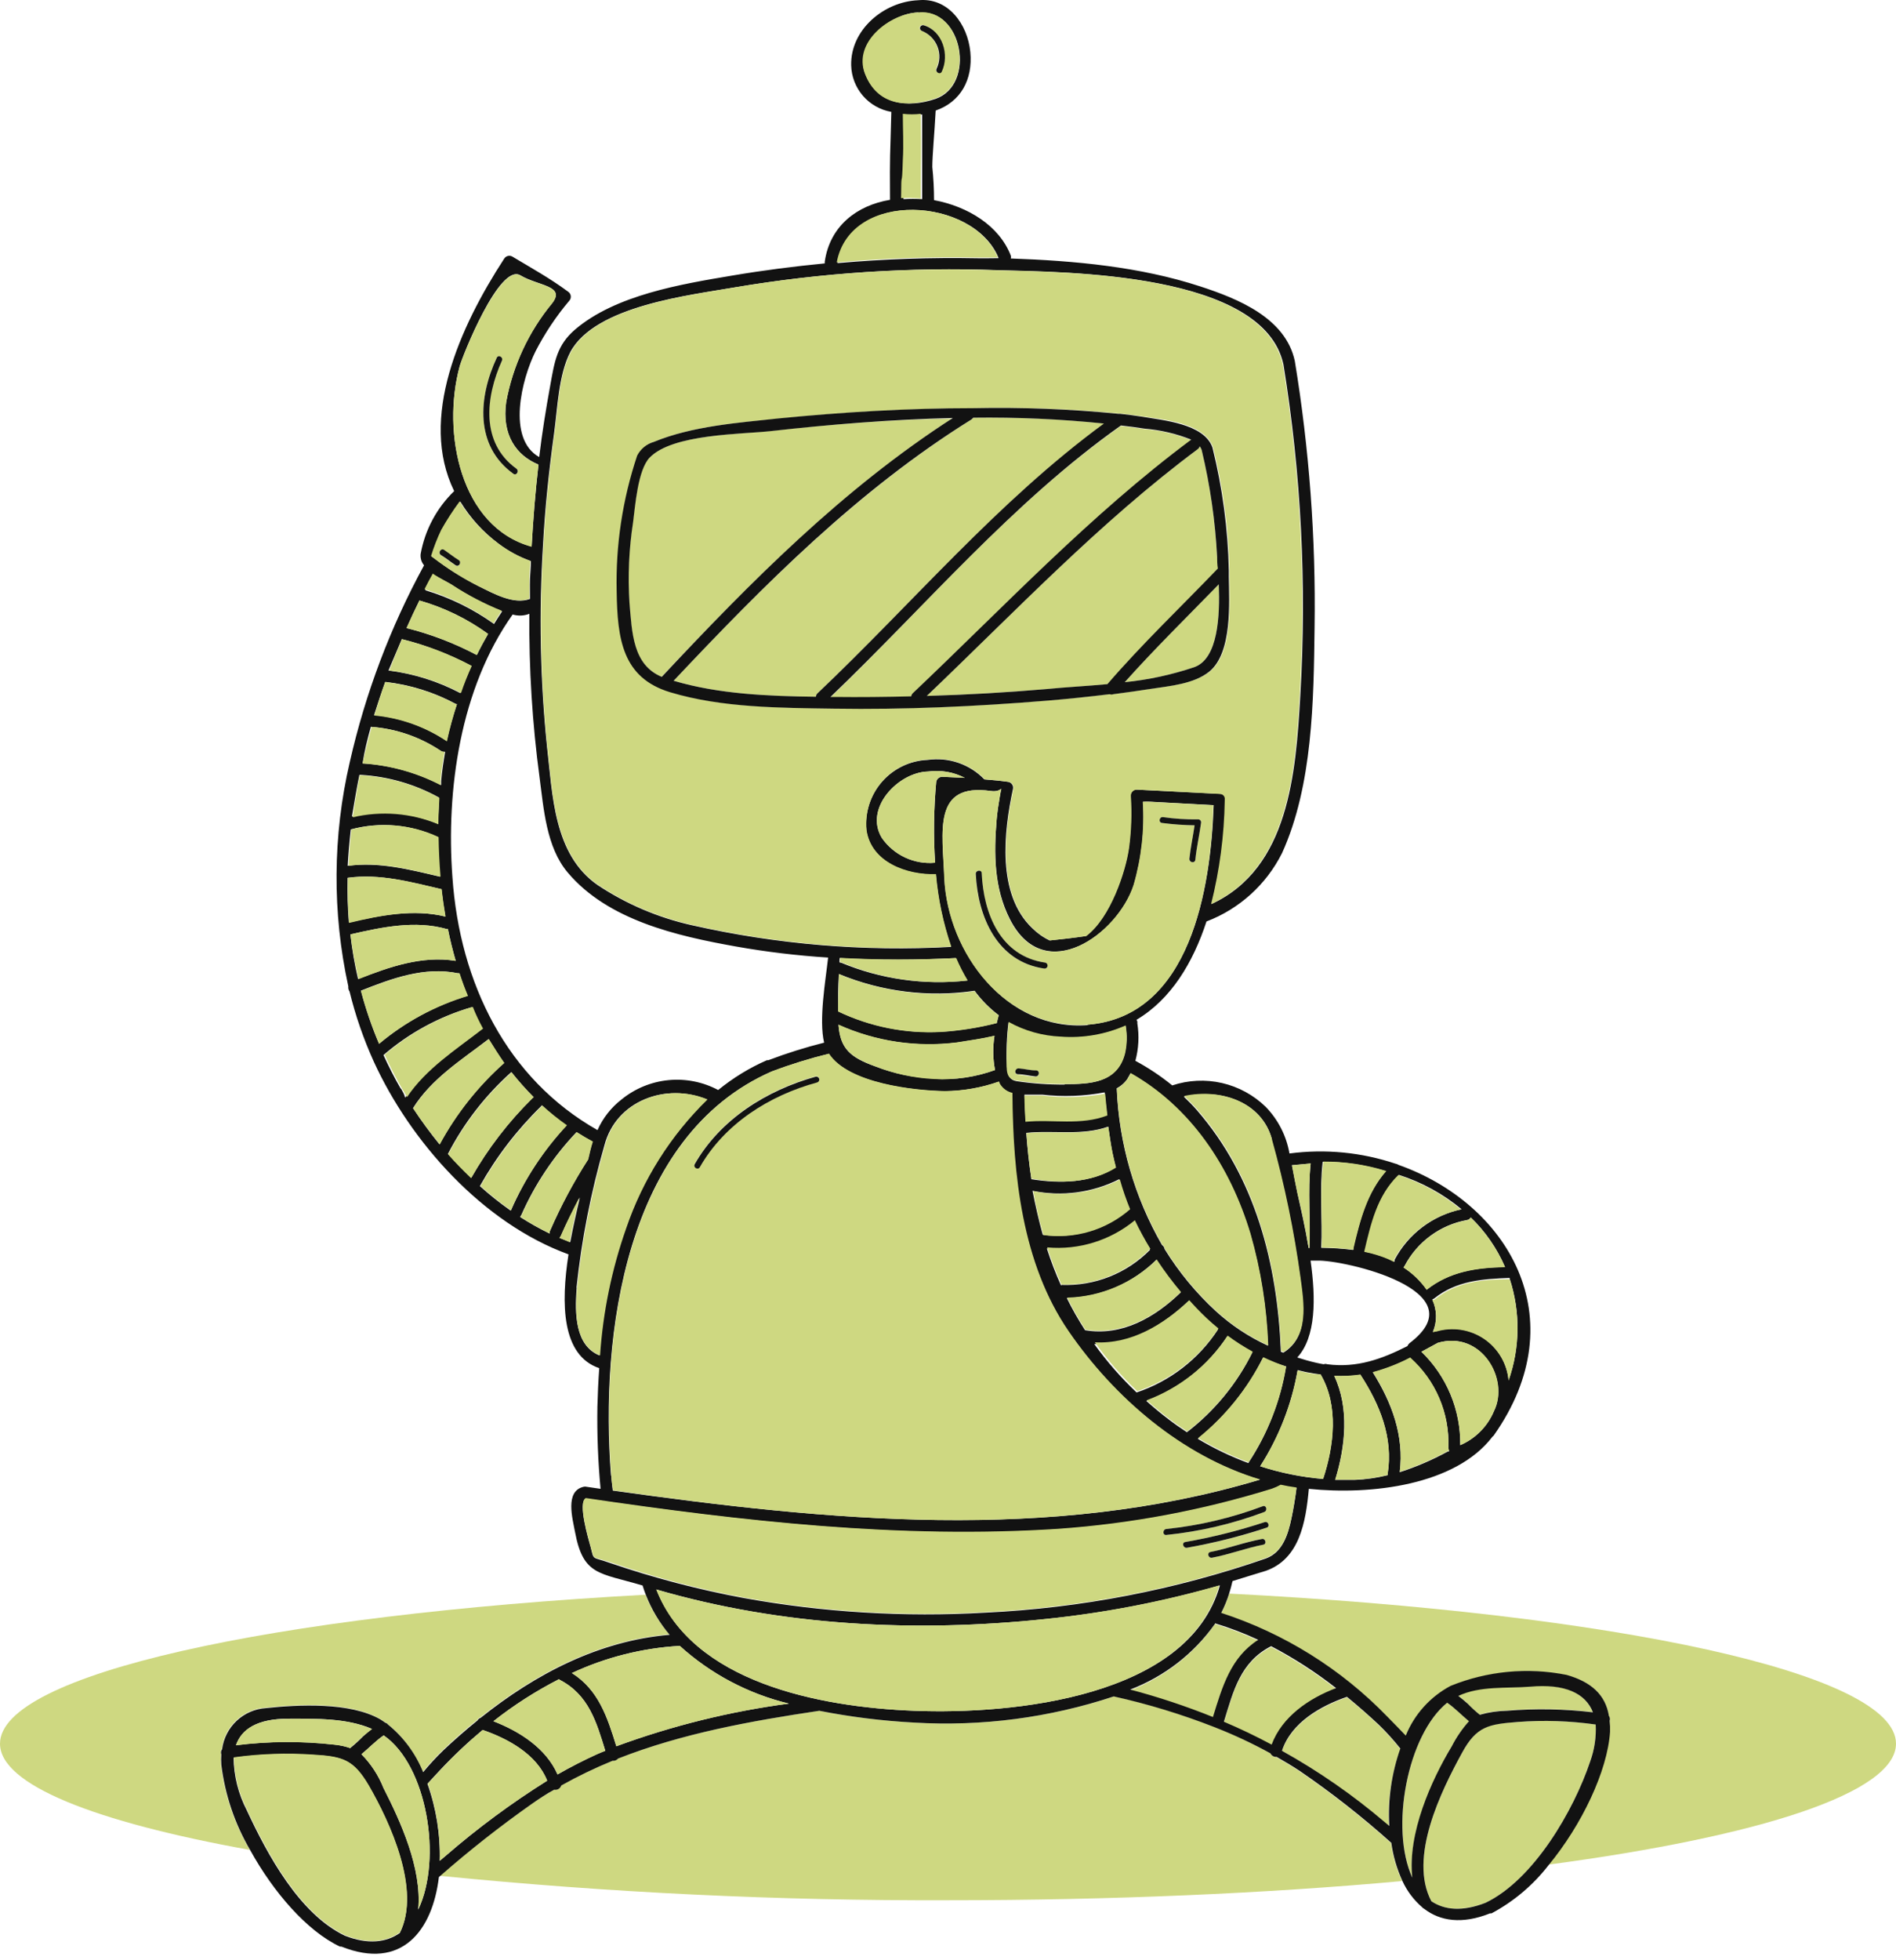 <svg width="240" height="248" viewBox="0 0 240 248" fill="none" xmlns="http://www.w3.org/2000/svg">
<path d="M240 220.601C240 211.678 204.492 204.129 155.599 201.613C155.334 202.466 154.996 203.295 154.588 204.09C162.562 206.683 169.78 211.19 175.61 217.216C176.375 217.994 177.166 218.798 177.945 219.615C179.04 216.916 181.051 214.689 183.625 213.325C188.278 211.439 193.381 210.957 198.306 211.937C201.392 212.767 203.234 214.401 203.662 217.125C203.724 217.215 203.765 217.318 203.781 217.426C203.797 217.534 203.787 217.644 203.752 217.748C203.783 218.18 203.783 218.613 203.752 219.045C203.402 224.077 200.147 230.887 195.971 235.906C222.842 232.326 240 226.801 240 220.601Z" fill="#CED881"/>
<path d="M164.496 224.091C163.536 223.455 162.551 222.871 161.552 222.301C161.395 222.301 161.242 222.256 161.111 222.171C160.979 222.086 160.876 221.964 160.813 221.821C158.61 220.597 156.331 219.514 153.991 218.578L153.797 218.5C149.65 216.876 145.383 215.575 141.035 214.609C132.885 217.316 124.293 218.443 115.72 217.93C111.674 217.718 107.648 217.22 103.673 216.438C95.048 217.735 86.307 219.292 78.202 222.482C78.115 222.585 78.005 222.664 77.881 222.714C77.757 222.764 77.622 222.782 77.489 222.768C75.265 223.676 73.1 224.72 71.004 225.894C70.947 226.077 70.824 226.233 70.659 226.331C70.494 226.429 70.298 226.463 70.109 226.425C69.137 226.996 68.177 227.593 67.243 228.241C63.239 231.063 59.387 234.094 55.701 237.32C77.071 239.451 98.537 240.481 120.013 240.407C140.841 240.407 160.411 239.538 177.478 237.982C176.777 236.456 176.305 234.834 176.077 233.17C172.417 229.896 168.548 226.864 164.496 224.091Z" fill="#CED881"/>
<path d="M27.974 221.899C27.934 221.788 27.923 221.67 27.941 221.555C27.959 221.439 28.006 221.33 28.077 221.237C28.258 219.863 28.91 218.594 29.923 217.648C30.935 216.702 32.245 216.136 33.628 216.049C37.752 215.608 44.262 215.271 48.088 217.463C48.309 217.592 48.516 217.748 48.724 217.891C48.863 217.927 48.986 218.01 49.074 218.124C51.044 219.724 52.575 221.8 53.522 224.155C54.332 223.172 55.198 222.237 56.116 221.354C57.49 220.057 58.93 218.76 60.408 217.605C60.492 217.452 60.631 217.336 60.797 217.281C67.788 211.691 75.802 207.528 84.725 206.775C83.451 205.278 82.431 203.582 81.703 201.756C34.199 204.35 0 211.847 0 220.601C0 225.79 11.983 230.498 31.618 234.039C29.67 230.722 28.425 227.04 27.961 223.221C27.933 222.781 27.937 222.339 27.974 221.899Z" fill="#CED881"/>
<path d="M159.27 207.553C157.498 206.727 155.669 206.03 153.797 205.465C151.134 209.261 147.4 212.178 143.072 213.844C146.629 214.785 150.125 215.946 153.538 217.32C154.731 213.429 155.782 209.758 159.27 207.553Z" fill="#CED881"/>
<path d="M177.257 221.276C176.419 220.22 175.514 219.219 174.546 218.28C173.241 217.043 171.892 215.863 170.5 214.739C167.154 215.893 163.471 217.994 162.291 221.509C166.902 224.101 171.246 227.142 175.26 230.588L175.804 231.042C175.642 227.723 176.136 224.404 177.257 221.276Z" fill="#CED881"/>
<path d="M154.925 217.929C156.974 218.794 158.988 219.758 160.968 220.822C162.265 217.294 165.689 215.024 169.126 213.675C166.551 211.662 163.799 209.887 160.903 208.37C157 210.342 156.118 214.038 154.925 217.929Z" fill="#CED881"/>
<path d="M201.288 222.858C201.832 221.36 202.07 219.768 201.988 218.176C198.724 217.712 195.419 217.603 192.132 217.852C188.435 218.098 186.944 218.344 185.077 221.743C182.418 226.593 178.255 235.011 181.186 240.536C182.846 241.652 185.077 241.834 188.046 240.731C194.155 237.8 199.225 229.019 201.288 222.858Z" fill="#CED881"/>
<path d="M185.776 215.53C186.25 216.026 186.757 216.49 187.293 216.918C188.408 216.602 189.558 216.432 190.717 216.412C194.345 216.113 197.995 216.178 201.611 216.606C200.69 214.22 198.109 212.962 193.635 213.338C190.665 213.572 187.306 213.157 184.557 214.505C184.985 214.843 185.451 215.18 185.776 215.53Z" fill="#CED881"/>
<path d="M183.779 220.938C184.366 219.79 185.099 218.722 185.958 217.761C185.024 216.995 184.194 216.1 183.196 215.413C178.151 219.473 175.907 231.314 178.786 237.553C178.164 231.95 181.237 225.244 183.779 220.938Z" fill="#CED881"/>
<path d="M203.751 217.709C203.785 217.605 203.795 217.495 203.779 217.387C203.763 217.279 203.723 217.176 203.66 217.087C203.232 214.402 201.39 212.768 198.304 211.898C193.38 210.918 188.276 211.4 183.623 213.286C181.05 214.651 179.039 216.878 177.943 219.577C177.165 218.76 176.374 217.956 175.609 217.177C169.778 211.151 162.56 206.644 154.586 204.052C154.994 203.256 155.333 202.428 155.598 201.574C155.753 201.081 155.896 200.563 156.013 200.031C157.426 199.603 158.827 199.149 160.228 198.734C164.468 197.242 165.286 192.651 165.675 188.358C173.56 189.175 184.233 187.904 188.915 181.769C188.973 181.728 189.025 181.68 189.07 181.626C199.627 166.671 190.743 152.223 177.022 147.372C176.915 147.295 176.79 147.246 176.659 147.229C172.338 145.778 167.742 145.335 163.223 145.932C162.838 143.707 161.789 141.65 160.215 140.031C158.681 138.538 156.767 137.495 154.681 137.017C152.595 136.539 150.418 136.644 148.387 137.32C146.932 136.138 145.369 135.096 143.718 134.207C144.135 132.66 144.219 131.042 143.965 129.46C143.979 129.383 143.977 129.305 143.959 129.229C143.941 129.153 143.908 129.081 143.861 129.019C148.232 126.425 151.007 121.807 152.719 116.58C156.882 114.995 160.298 111.902 162.29 107.916C166.18 99.33 166.284 88.591 166.401 79.382C166.569 68.089 165.731 56.804 163.898 45.659C162.718 40.212 156.687 37.786 151.954 36.243C144.315 33.74 136.028 32.988 127.949 32.702C127.986 32.584 127.986 32.457 127.949 32.339C126.496 28.565 122.515 26.113 118.235 25.322C118.232 23.919 118.159 22.516 118.014 21.12C118.014 19.68 118.287 16.892 118.442 13.986C121.581 12.897 123.163 10.095 122.826 6.58C122.489 3.065 120.012 -0.359 116.225 0.03C111.893 0.212 107.639 3.753 107.743 8.266C107.779 9.684 108.306 11.046 109.232 12.12C110.159 13.193 111.43 13.912 112.827 14.155C112.671 20.458 112.619 18.967 112.658 25.283C108.508 25.971 105.046 28.565 104.397 33.117C104.397 33.195 104.397 33.26 104.397 33.325C100.507 33.701 96.551 34.207 92.661 34.868C86.254 35.945 77.941 37.307 72.793 41.691C70.471 43.688 70.199 45.75 69.654 48.746C69.109 51.742 68.617 54.764 68.253 57.825C64.129 55.517 66.023 47.955 67.812 44.401C68.981 42.14 70.399 40.017 72.04 38.072C72.12 37.99 72.18 37.892 72.216 37.784C72.252 37.676 72.264 37.561 72.25 37.448C72.237 37.335 72.198 37.226 72.137 37.13C72.076 37.034 71.994 36.952 71.898 36.892C69.641 35.218 67.242 33.895 64.843 32.456C64.67 32.36 64.467 32.335 64.276 32.386C64.085 32.437 63.921 32.559 63.818 32.728C58.203 41.353 52.989 52.923 57.489 62.132C55.279 64.268 53.796 67.044 53.249 70.069C53.217 70.328 53.239 70.59 53.312 70.84C53.386 71.09 53.51 71.322 53.677 71.522C49.408 79.349 46.244 87.73 44.274 96.425C42.107 105.753 42.044 115.448 44.093 124.804C44.064 125.027 44.119 125.254 44.248 125.439C44.994 128.49 46.023 131.464 47.322 134.324C51.939 144.415 61.069 154.726 71.963 158.695C70.99 164.959 71.094 171.483 75.853 173.092C75.736 174.726 75.659 176.36 75.62 177.981C75.564 181.445 75.698 184.909 76.022 188.358L74.232 188.098C74.118 188.066 73.996 188.066 73.882 188.098C71.47 188.643 72.481 192.132 72.793 193.844C73.83 199.356 75.84 198.954 81.339 200.588C81.469 201.004 81.598 201.393 81.754 201.782C82.475 203.616 83.491 205.321 84.763 206.827C75.84 207.579 67.826 211.743 60.835 217.333C60.669 217.388 60.53 217.504 60.446 217.657C58.968 218.851 57.528 220.109 56.154 221.406C55.236 222.289 54.37 223.224 53.56 224.207C52.613 221.852 51.082 219.776 49.112 218.176C49.024 218.061 48.901 217.979 48.761 217.943C48.554 217.8 48.346 217.644 48.126 217.515C44.3 215.323 37.751 215.66 33.666 216.101C32.283 216.188 30.973 216.753 29.961 217.7C28.948 218.646 28.296 219.915 28.115 221.289C28.044 221.382 27.997 221.491 27.979 221.606C27.961 221.722 27.972 221.84 28.011 221.95C27.98 222.382 27.98 222.816 28.011 223.247C28.476 227.066 29.721 230.748 31.669 234.065C34.587 239.356 38.84 244.298 43.029 246.27H43.133H43.211C50.862 249.318 54.74 244.259 55.557 237.476L55.739 237.32C59.424 234.093 63.277 231.063 67.281 228.241C68.215 227.592 69.174 226.944 70.147 226.425C70.335 226.463 70.531 226.429 70.696 226.331C70.862 226.233 70.984 226.077 71.042 225.893C73.137 224.719 75.303 223.676 77.526 222.768C77.659 222.782 77.794 222.764 77.918 222.714C78.043 222.664 78.153 222.585 78.239 222.482C86.345 219.292 95.099 217.722 103.71 216.438C107.673 217.218 111.686 217.716 115.719 217.93C124.274 218.441 132.847 217.318 140.982 214.622C145.33 215.588 149.596 216.889 153.743 218.513L153.938 218.591C156.295 219.52 158.591 220.599 160.811 221.821C160.882 221.968 160.995 222.09 161.136 222.171C161.278 222.252 161.44 222.288 161.602 222.275C162.601 222.845 163.587 223.429 164.546 224.065C168.594 226.838 172.459 229.871 176.114 233.144C176.342 234.808 176.814 236.429 177.515 237.956C178.101 239.24 178.959 240.382 180.031 241.302C180.093 241.38 180.173 241.442 180.264 241.484C182.3 243.053 185.076 243.481 188.616 242.067C188.616 242.067 188.616 242.067 188.694 242.067C188.772 242.067 188.694 242.067 188.798 242.067C191.609 240.568 194.071 238.491 196.021 235.971C200.21 230.9 203.465 224.09 203.803 219.11C203.821 218.642 203.803 218.174 203.751 217.709ZM188.046 240.731C185.102 241.873 182.858 241.652 181.185 240.537C178.254 235.011 182.417 226.594 185.076 221.743C186.904 218.384 188.435 218.137 192.131 217.852C195.418 217.603 198.723 217.712 201.987 218.176C202.069 219.768 201.831 221.36 201.287 222.858C199.225 229.019 194.154 237.8 188.046 240.731ZM183.182 215.413C184.181 216.101 185.011 216.996 185.945 217.761C185.085 218.722 184.353 219.79 183.766 220.939C181.172 225.245 178.15 231.95 178.773 237.554C175.907 231.315 178.15 219.473 183.195 215.413H183.182ZM43.652 244.895C37.868 242.119 33.821 234.583 31.241 229.032C30.172 226.975 29.599 224.696 29.568 222.378C32.889 221.918 36.248 221.801 39.593 222.028C43.366 222.21 44.715 222.599 46.648 225.919C49.384 230.589 53.313 239.136 50.603 244.557C48.904 245.738 46.609 246.049 43.652 244.895ZM44.352 221.159C43.694 220.931 43.01 220.783 42.316 220.718C38.178 220.251 33.998 220.277 29.866 220.796C30.566 218.786 32.538 217.424 36.558 217.437C39.943 217.437 43.898 217.346 47.089 218.734C46.686 219.032 46.31 219.356 45.947 219.681C45.465 220.178 44.955 220.645 44.417 221.081C44.417 221.081 44.378 221.133 44.352 221.159ZM48.541 226.205C47.907 224.61 46.959 223.158 45.753 221.937C46.699 221.159 47.542 220.251 48.567 219.551C54.079 223.351 55.998 235.219 52.937 241.6C53.43 236.36 50.681 230.407 48.541 226.205ZM70.847 212.521C74.517 214.415 75.503 217.865 76.618 221.496C76.294 221.639 75.957 221.756 75.646 221.899C73.895 222.69 72.209 223.559 70.575 224.493C69.122 221.185 65.802 219.058 62.456 217.761C65.044 215.723 67.823 213.942 70.756 212.443L70.847 212.521ZM61.095 218.863C64.337 219.979 67.942 221.963 69.265 225.284C64.742 228.116 60.445 231.294 56.413 234.791L55.661 235.426C55.747 232.107 55.219 228.801 54.105 225.673C54.649 225.089 55.181 224.493 55.726 223.922C57.41 222.127 59.203 220.438 61.095 218.863ZM72.391 211.665C76.684 209.665 81.318 208.499 86.046 208.228C89.967 211.78 94.716 214.29 99.858 215.53C92.402 216.519 85.078 218.328 78.019 220.926C76.878 217.242 75.762 213.792 72.391 211.665ZM115.719 216.438C103.619 215.971 87.655 212.819 83.09 201.094C98.989 205.725 115.901 206.555 132.371 204.83C139.831 204.067 147.209 202.643 154.418 200.576C150.436 214.713 128.286 216.931 115.719 216.438ZM74.751 195.686C74.504 194.791 73.104 190.096 74.154 189.59C93.957 192.469 113.903 194.778 133.927 193.481C143.124 192.837 152.215 191.131 161.019 188.396C161.396 188.264 161.76 188.099 162.108 187.904C162.744 188.033 163.405 188.163 164.118 188.254C163.95 189.551 163.742 190.848 163.483 192.054C163.055 194.116 162.368 196.386 160.254 197.164C148.789 201.139 136.814 203.45 124.693 204.026C114.467 204.616 104.206 203.993 94.126 202.171C88.375 201.104 82.71 199.617 77.176 197.722C74.841 196.892 75.218 197.502 74.751 195.66V195.686ZM77.344 186.71C75.944 169.032 79.056 143.727 97.666 135.569C100.032 134.677 102.448 133.927 104.903 133.325C107.354 137.086 115.706 137.994 119.571 138.059C121.904 138.036 124.218 137.629 126.418 136.853C126.451 136.95 126.49 137.046 126.535 137.138C126.706 137.429 126.934 137.681 127.206 137.879C127.479 138.078 127.788 138.219 128.117 138.293C128.117 148.669 129.323 159.849 135.237 168.448C140.995 176.801 149.503 184.22 159.476 187.203C132.916 195.167 104.734 192.391 77.565 188.578C77.5 187.968 77.422 187.346 77.371 186.684L77.344 186.71ZM72.974 162.923C73.62 156.821 74.805 150.788 76.514 144.894C77.98 139.252 84.296 136.944 89.483 139.097C84.816 143.646 81.288 149.231 79.186 155.4C77.36 160.587 76.248 165.997 75.879 171.483C72.831 170.238 72.728 166.295 73 162.897L72.974 162.923ZM58.19 46.321C58.553 45.024 63.209 33.26 65.867 34.829C68.163 36.191 71.612 36.126 69.9 38.344C66.926 41.943 64.921 46.242 64.078 50.835C63.481 55.037 65.374 57.631 68.163 58.772C67.761 62.235 67.488 65.698 67.294 69.148C58.255 66.697 55.907 54.7 58.19 46.321ZM93.076 36.347C104.066 34.498 115.216 33.772 126.353 34.181C134.965 34.427 159.916 34.453 162.458 46.1C164.706 59.931 165.424 73.967 164.598 87.955C164.028 97.877 163.133 109.836 153.38 114.363C154.455 110.085 155.033 105.698 155.105 101.289V101.159C155.12 101.07 155.116 100.979 155.092 100.892C155.068 100.805 155.026 100.724 154.968 100.655C154.91 100.586 154.838 100.53 154.756 100.492C154.675 100.453 154.586 100.433 154.496 100.433L143.952 99.901C143.838 99.887 143.723 99.898 143.615 99.935C143.506 99.971 143.407 100.031 143.325 100.111C143.243 100.191 143.18 100.288 143.14 100.395C143.101 100.502 143.085 100.617 143.096 100.731C143.239 102.934 143.161 105.145 142.863 107.333C142.448 110.225 140.554 116.088 137.455 118.422C135.937 118.643 134.394 118.824 132.864 118.98C132.046 118.589 131.301 118.063 130.659 117.424C126.172 113.156 127.041 105.27 128.234 99.771C128.249 99.673 128.244 99.573 128.22 99.477C128.196 99.381 128.153 99.291 128.094 99.211C128.035 99.132 127.961 99.064 127.876 99.014C127.791 98.963 127.696 98.929 127.598 98.915C126.6 98.772 125.601 98.682 124.603 98.604C123.688 97.657 122.563 96.941 121.319 96.512C120.075 96.084 118.747 95.956 117.444 96.139C116.338 96.182 115.253 96.45 114.254 96.927C113.256 97.403 112.365 98.079 111.637 98.912C110.908 99.745 110.358 100.718 110.018 101.771C109.679 102.824 109.558 103.935 109.663 105.037C110.233 109.097 114.733 110.744 118.455 110.627C118.723 113.751 119.372 116.831 120.388 119.797C109.368 120.411 98.316 119.486 87.551 117.047C83.301 116.096 79.261 114.373 75.633 111.963C70.056 108.072 69.952 100.562 69.239 94.44C68.375 85.999 68.206 77.501 68.733 69.032C68.98 64.285 69.486 59.55 70.134 54.842C70.575 51.665 70.692 47.41 72.196 44.531C75.347 38.656 87.421 37.333 93.076 36.347ZM118.507 98.928C118.195 102.326 118.147 105.743 118.365 109.149C117.067 109.267 115.761 109.041 114.579 108.492C113.397 107.943 112.381 107.091 111.634 106.023C109.325 102.248 113.722 97.683 117.496 97.605C119.085 97.39 120.702 97.67 122.126 98.409L119.311 98.279C119.121 98.268 118.932 98.328 118.783 98.448C118.635 98.568 118.536 98.739 118.507 98.928ZM126.418 128.435C126.327 128.76 126.25 129.097 126.172 129.421C123.868 130.008 121.515 130.381 119.143 130.536C114.641 130.781 110.15 129.889 106.083 127.942C106.083 126.373 106.083 124.791 106.187 123.221C111.617 125.471 117.556 126.206 123.371 125.348C124.23 126.521 125.256 127.561 126.418 128.435ZM118.274 136.464C115.72 136.361 113.201 135.84 110.817 134.92C107.588 133.766 106.382 132.677 106.135 129.654C110.835 131.77 116.027 132.546 121.14 131.898C122.67 131.652 124.317 131.431 125.886 131.055C125.654 132.488 125.676 133.95 125.951 135.374C123.494 136.262 120.883 136.646 118.274 136.503V136.464ZM106.407 121.769C106.407 121.769 106.317 121.769 106.278 121.769C106.239 121.769 106.278 121.405 106.278 121.211C111.167 121.483 116.082 121.47 120.958 121.211C121.375 122.191 121.86 123.14 122.411 124.051C116.969 124.665 111.461 123.88 106.407 121.769ZM63.092 68.772C64.34 69.719 65.727 70.467 67.203 70.99C67.203 71.769 67.112 72.547 67.086 73.325C67.06 74.103 67.086 74.959 67.086 75.776C65.024 76.528 62.521 75.115 60.602 74.168C58.886 73.303 57.242 72.301 55.687 71.172L54.623 70.381C54.97 69.238 55.404 68.124 55.92 67.047C56.621 65.797 57.401 64.593 58.255 63.442C59.513 65.51 61.155 67.32 63.092 68.772ZM57.334 74.103C59.297 75.386 61.382 76.473 63.559 77.346C63.209 77.877 62.871 78.396 62.534 78.941C59.89 77.046 56.949 75.605 53.832 74.674C54.169 73.999 54.52 73.377 54.883 72.702C55.687 73.208 56.698 73.675 57.334 74.077V74.103ZM64.907 77.748C65.599 77.948 66.337 77.916 67.008 77.657C66.946 84.596 67.38 91.531 68.305 98.409C68.824 102.3 69.148 107.177 71.859 110.381C76.956 116.438 85.735 118.422 93.153 119.745C97.015 120.43 100.911 120.898 104.825 121.146C104.501 124.064 103.632 128.993 104.319 131.911C101.927 132.513 99.571 133.254 97.264 134.129H97.174H97.083C94.863 135.1 92.786 136.37 90.91 137.904C88.983 136.877 86.796 136.442 84.624 136.652C82.451 136.862 80.388 137.708 78.693 139.084C77.366 140.107 76.314 141.444 75.633 142.975C64.194 136.49 58.203 124.44 57.269 110.977C56.452 100.031 58.229 87.086 64.907 77.722V77.748ZM142.72 136.451C142.858 136.238 142.983 136.017 143.096 135.789C150.592 140.031 155.598 147.463 158.256 156.101C159.574 160.709 160.328 165.461 160.5 170.251C158.087 169.145 155.86 167.67 153.899 165.88C151.388 163.569 149.206 160.925 147.415 158.02C147.401 157.917 147.366 157.818 147.309 157.731C147.253 157.643 147.179 157.569 147.09 157.514C143.602 151.466 141.635 144.66 141.358 137.683C141.923 137.387 142.404 136.955 142.759 136.425L142.72 136.451ZM160.967 144.233C162.568 149.977 163.777 155.822 164.585 161.73C165 165.063 165.688 169.136 162.445 171.133L162.134 171.016C161.693 159.849 158.905 148.967 151.5 140.446C150.981 139.849 150.423 139.291 149.853 138.747C154.508 137.631 159.735 139.408 161.006 144.142L160.967 144.233ZM162.77 172.975C162.062 177.257 160.468 181.343 158.088 184.972L158.023 185.102C155.798 184.276 153.653 183.247 151.616 182.028C155.068 179.248 157.881 175.758 159.865 171.795C160.824 172.215 161.807 172.579 162.808 172.884L162.77 172.975ZM146.39 159.421C147.328 160.847 148.35 162.215 149.451 163.52C146.183 166.684 141.994 169.084 137.351 168.293C136.504 166.985 135.734 165.629 135.042 164.233C139.323 164.104 143.394 162.351 146.429 159.33L146.39 159.421ZM134.316 162.651C133.627 161.121 133.025 159.553 132.514 157.955C136.522 158.316 140.511 157.081 143.615 154.518C144.203 155.754 144.857 156.958 145.573 158.124C144.115 159.603 142.364 160.762 140.432 161.526C138.5 162.29 136.431 162.642 134.355 162.56L134.316 162.651ZM150.462 164.648C150.761 164.972 151.059 165.31 151.37 165.634C152.242 166.558 153.173 167.425 154.158 168.228C151.72 171.955 148.097 174.751 143.874 176.166C141.898 174.3 140.104 172.25 138.518 170.044C143.096 170.134 147.22 167.683 150.501 164.557L150.462 164.648ZM155.364 169.071C156.374 169.814 157.431 170.49 158.529 171.094C156.576 175.052 153.741 178.508 150.242 181.198C149.451 180.679 148.66 180.134 147.907 179.551C146.922 178.812 146.001 178.033 145.106 177.242C149.334 175.661 152.943 172.765 155.403 168.98L155.364 169.071ZM141.669 149.188C142.028 150.466 142.461 151.721 142.966 152.949C141.478 154.248 139.729 155.212 137.836 155.776C135.943 156.34 133.951 156.49 131.995 156.217C131.489 154.415 131.074 152.547 130.698 150.653C134.416 151.413 138.281 150.897 141.669 149.188ZM130.542 149.084C130.257 147.203 130.049 145.284 129.907 143.325C133.395 142.962 136.923 143.727 140.282 142.534C140.437 143.623 140.593 144.7 140.801 145.802C140.93 146.438 141.086 147.099 141.241 147.683C138.064 149.706 134.161 149.758 130.542 149.188V149.084ZM129.803 141.82C129.803 140.718 129.699 139.603 129.673 138.487C130.477 138.487 131.269 138.487 131.917 138.487C134.553 138.787 137.22 138.691 139.828 138.202C139.906 139.123 140.009 140.044 140.113 140.951C136.806 142.365 133.253 141.522 129.803 141.859V141.82ZM153.795 205.374C155.667 205.939 157.496 206.637 159.268 207.463C155.779 209.694 154.729 213.364 153.536 217.229C150.122 215.856 146.627 214.695 143.07 213.753C147.389 212.105 151.122 209.212 153.795 205.439V205.374ZM160.902 208.267C163.797 209.783 166.549 211.559 169.124 213.572C165.688 214.869 162.277 217.19 160.967 220.718C158.978 219.655 156.964 218.691 154.923 217.826C156.117 213.935 156.998 210.277 160.876 208.28L160.902 208.267ZM162.29 221.445C163.47 217.93 167.153 215.828 170.499 214.674C171.882 215.807 173.231 216.987 174.545 218.215C175.512 219.154 176.418 220.155 177.256 221.211C176.149 224.351 175.673 227.679 175.855 231.004L175.31 230.55C171.279 227.114 166.917 224.086 162.29 221.509V221.445ZM201.637 216.633C198.021 216.205 194.372 216.139 190.743 216.438C189.585 216.458 188.434 216.628 187.319 216.944C186.783 216.516 186.276 216.052 185.802 215.556C185.413 215.206 185.011 214.869 184.596 214.557C187.358 213.26 190.717 213.624 193.674 213.39C198.135 212.988 200.716 214.246 201.637 216.633ZM167.477 187.112C164.77 186.883 162.098 186.343 159.514 185.504C161.89 181.805 163.503 177.669 164.261 173.338C164.957 173.522 165.663 173.669 166.375 173.779L167.166 173.883C169.474 177.839 168.865 182.91 167.477 187.112ZM175.66 186.633C174.3 186.969 172.91 187.169 171.51 187.229C170.68 187.229 169.851 187.229 169.008 187.229C170.304 182.975 170.81 178.15 168.891 174.077C169.996 174.133 171.103 174.081 172.198 173.922C174.675 177.709 176.374 181.898 175.648 186.49L175.66 186.633ZM183.221 183.662C181.292 184.713 179.269 185.582 177.178 186.256C177.761 181.691 176.179 177.463 173.78 173.636C175.416 173.197 176.999 172.579 178.501 171.795C180.098 173.212 181.36 174.967 182.197 176.932C183.033 178.896 183.423 181.023 183.338 183.157C183.329 183.311 183.365 183.464 183.442 183.598L183.221 183.662ZM184.842 182.832C184.873 180.632 184.453 178.448 183.607 176.416C182.762 174.384 181.51 172.546 179.927 171.016L182.002 169.888C187.501 168.28 191.08 174.492 189.109 178.526C188.298 180.46 186.769 182.004 184.842 182.832ZM191.106 161.795C192.465 165.971 192.415 170.477 190.964 174.622C190.869 173.569 190.541 172.55 190.005 171.638C189.469 170.727 188.737 169.946 187.862 169.352C186.988 168.757 185.992 168.364 184.947 168.201C183.903 168.039 182.835 168.11 181.821 168.409C181.695 168.4 181.569 168.427 181.458 168.487H181.38C181.653 167.839 181.788 167.14 181.774 166.436C181.761 165.732 181.6 165.039 181.302 164.402L181.548 164.272C184.324 162.041 187.657 161.795 191.093 161.678L191.106 161.795ZM186.165 154.012C188.015 155.796 189.492 157.93 190.51 160.29C186.878 160.368 183.52 160.848 180.589 163.156C179.801 162.039 178.806 161.084 177.658 160.342L177.8 160.147C178.589 158.644 179.71 157.34 181.079 156.335C182.447 155.33 184.027 154.651 185.698 154.35C185.794 154.335 185.886 154.3 185.966 154.246C186.047 154.192 186.115 154.121 186.165 154.038V154.012ZM177.087 148.643C179.983 149.569 182.673 151.044 185.011 152.988C183.216 153.368 181.525 154.138 180.06 155.243C178.594 156.347 177.389 157.761 176.529 159.382V159.629C176.296 159.512 176.063 159.382 175.816 159.278C174.848 158.869 173.839 158.56 172.807 158.357C173.573 154.791 174.377 151.302 177.048 148.669L177.087 148.643ZM167.464 146.983C170.164 146.97 172.85 147.372 175.427 148.176C173.015 150.913 172.12 154.376 171.29 157.917V158.137C169.948 157.969 168.597 157.878 167.244 157.865C167.425 154.233 167.01 150.614 167.425 147.009L167.464 146.983ZM178.41 169.94C178.297 170.04 178.208 170.164 178.15 170.303C174.947 171.924 171.783 173.092 168.009 172.599C167.863 172.54 167.701 172.54 167.555 172.599C167.235 172.547 166.911 172.482 166.582 172.404C165.778 172.223 164.987 171.989 164.209 171.743C166.595 169.149 166.569 164.272 165.895 159.486H166.712C169.98 159.356 187.28 163.247 178.41 169.94ZM165.908 147.203C165.519 150.757 165.908 154.324 165.752 157.891H165.649C165.221 155.297 164.65 152.858 164.222 150.9C163.976 149.771 163.768 148.591 163.535 147.411L165.908 147.203ZM134.783 137.216C132.748 137.229 130.714 137.086 128.701 136.788C127.404 136.568 127.534 135.491 127.404 133.896C127.404 133.377 127.404 131.12 127.663 129.356C129.681 130.477 131.932 131.112 134.238 131.211C137.058 131.426 139.887 130.94 142.474 129.797C142.671 130.987 142.627 132.204 142.344 133.377C141.358 137.022 137.986 137.164 134.731 137.164L134.783 137.216ZM137.701 129.693C127.443 130.472 119.999 120.614 119.545 111.094C119.311 105.18 118.014 99.019 125.407 100.069C127.002 100.303 126.846 98.993 126.574 100.679C126.405 101.665 126.25 102.663 126.159 103.662C125.796 107.994 125.822 112.352 127.845 116.308C132.228 124.907 141.514 118.163 143.524 111.95C144.516 108.537 144.911 104.979 144.691 101.431C145.028 101.413 145.366 101.413 145.703 101.431L149.736 101.652L153.627 101.859C153.276 112.248 150.735 128.63 137.649 129.641L137.701 129.693ZM125.121 32.676H123.824C117.882 32.562 111.939 32.765 106.018 33.286C107.639 23.908 123.202 24.959 126.379 32.586V32.663L125.121 32.676ZM114.461 20.29C114.461 18.357 114.461 16.399 114.461 14.479C115.215 14.563 115.976 14.563 116.731 14.479C116.731 20.653 116.731 19.019 116.731 25.192C115.945 25.141 115.156 25.141 114.37 25.192C114.215 20.873 114.292 24.479 114.409 20.238L114.461 20.29ZM116.277 1.626C121.853 1.003 123.578 10.705 118.429 12.508C114.889 13.714 111.063 13.234 109.546 9.382C108.029 5.53 112.697 1.69 116.225 1.574L116.277 1.626ZM53.093 75.971C56.215 76.861 59.156 78.292 61.782 80.199C61.276 81.068 60.796 81.963 60.355 82.871C57.538 81.379 54.551 80.234 51.459 79.46C51.978 78.293 52.522 77.125 53.093 75.971ZM50.862 80.861C53.92 81.626 56.873 82.763 59.655 84.246C59.149 85.374 58.682 86.516 58.255 87.683C55.424 86.195 52.349 85.228 49.176 84.829C49.747 83.489 50.309 82.166 50.862 80.861ZM48.761 86.269C51.901 86.62 54.943 87.571 57.723 89.071H57.84C57.329 90.604 56.896 92.163 56.543 93.74C53.798 91.9 50.638 90.776 47.348 90.472C47.802 89.071 48.256 87.67 48.761 86.269ZM46.946 91.95C50.097 92.18 53.135 93.221 55.764 94.972C55.847 95.034 55.941 95.079 56.042 95.103C56.142 95.128 56.246 95.132 56.348 95.115C56.128 96.412 55.946 97.592 55.842 98.811V99.33C52.755 97.729 49.367 96.792 45.895 96.581C46.129 95.024 46.518 93.481 46.946 91.95ZM45.493 98.033H45.688C49.155 98.237 52.532 99.217 55.57 100.9C55.57 102.015 55.466 103.117 55.44 104.233C51.998 102.781 48.185 102.455 44.547 103.299C44.845 101.574 45.13 99.784 45.493 98.033ZM44.404 104.933C48.082 103.944 51.992 104.289 55.44 105.906C55.44 107.579 55.544 109.252 55.687 110.913C51.796 110.005 48.009 109.019 44.015 109.538C44.093 108.007 44.235 106.464 44.404 104.933ZM44.002 111.055C48.087 110.497 51.939 111.587 55.881 112.495C56.011 113.662 56.179 114.817 56.374 115.958C52.354 114.972 48.152 115.802 44.157 116.71C44.008 114.829 43.956 112.942 44.002 111.055ZM44.352 118.215C48.321 117.307 52.535 116.399 56.556 117.54H56.698C56.971 118.902 57.308 120.238 57.684 121.561C53.417 120.874 49.28 122.326 45.325 123.87C44.889 122.006 44.565 120.117 44.352 118.215ZM45.649 125.348C49.539 123.805 53.703 122.248 57.956 123.13H58.138C58.449 124.09 58.799 125.05 59.175 125.984C55.074 127.232 51.267 129.297 47.983 132.054C47.058 129.877 46.291 127.636 45.688 125.348H45.649ZM50.72 137.722C49.916 136.334 49.202 134.92 48.541 133.481C51.785 130.683 55.593 128.617 59.707 127.424C60.122 128.357 60.563 129.278 61.004 130.173C57.554 132.845 53.78 135.258 51.277 138.876C51.2 138.461 50.966 138.098 50.759 137.722H50.72ZM52.263 140.225C54.584 136.477 58.423 134.103 61.847 131.457C62.456 132.495 63.144 133.507 63.805 134.479C60.505 137.412 57.74 140.897 55.635 144.778C54.447 143.318 53.334 141.799 52.302 140.225H52.263ZM56.685 146.01C58.711 142.09 61.436 138.573 64.726 135.634C65.607 136.746 66.551 137.807 67.553 138.811L67.436 138.889C64.387 141.885 61.768 145.29 59.655 149.006C58.618 148.046 57.645 147.047 56.724 146.01H56.685ZM64.635 153.156C63.276 152.204 61.977 151.169 60.745 150.057C62.839 146.324 65.46 142.913 68.526 139.927V139.823C69.519 140.754 70.572 141.621 71.677 142.417C68.772 145.556 66.413 149.16 64.7 153.079L64.635 153.156ZM69.537 156.049C68.261 155.426 67.022 154.729 65.828 153.961L65.984 153.727C67.693 149.854 70.058 146.304 72.974 143.234C73.623 143.649 74.271 144.038 75.01 144.428C74.777 145.141 74.608 145.893 74.427 146.684C72.596 149.549 70.996 152.555 69.641 155.673C69.582 155.789 69.56 155.92 69.576 156.049H69.537ZM70.834 156.607L70.99 156.386C71.716 154.713 72.533 153.092 73.402 151.509C73 153.195 72.559 155.141 72.183 157.151C71.703 156.97 71.327 156.801 70.808 156.607H70.834Z" fill="#121212"/>
<path d="M86.048 208.228C81.319 208.498 76.685 209.665 72.392 211.665C75.763 213.792 76.879 217.242 78.02 220.926C85.079 218.328 92.403 216.518 99.859 215.53C94.717 214.29 89.968 211.779 86.048 208.228Z" fill="#CED881"/>
<path d="M55.662 235.413L56.414 234.778C60.447 231.286 64.743 228.111 69.266 225.283C67.969 221.963 64.338 219.979 61.096 218.863C59.218 220.435 57.438 222.12 55.766 223.909C55.221 224.479 54.689 225.076 54.145 225.66C55.246 228.79 55.76 232.096 55.662 235.413Z" fill="#CED881"/>
<path d="M70.576 224.493C72.21 223.559 73.896 222.69 75.647 221.899C75.959 221.756 76.296 221.639 76.62 221.497C75.505 217.865 74.519 214.415 70.849 212.521L70.758 212.443C67.825 213.942 65.045 215.723 62.458 217.761C65.804 219.058 69.124 221.185 70.576 224.493Z" fill="#CED881"/>
<path d="M181.303 164.454C181.601 165.091 181.762 165.784 181.775 166.488C181.788 167.192 181.654 167.891 181.381 168.539H181.458C181.569 168.479 181.695 168.452 181.821 168.461C182.836 168.162 183.903 168.091 184.948 168.253C185.993 168.416 186.989 168.809 187.863 169.403C188.738 169.998 189.47 170.779 190.006 171.69C190.542 172.602 190.87 173.621 190.964 174.674C192.416 170.529 192.466 166.023 191.107 161.847C187.67 161.847 184.337 162.145 181.562 164.441L181.303 164.454Z" fill="#CED881"/>
<path d="M165.65 157.877H165.754C165.922 154.31 165.52 150.743 165.909 147.189L163.536 147.436C163.77 148.616 163.977 149.796 164.223 150.925C164.703 152.844 165.222 155.309 165.65 157.877Z" fill="#CED881"/>
<path d="M172.717 158.383C173.749 158.586 174.758 158.894 175.726 159.304C175.972 159.408 176.206 159.538 176.439 159.654V159.408C177.299 157.786 178.504 156.373 179.97 155.268C181.435 154.163 183.125 153.394 184.921 153.014C182.583 151.07 179.893 149.595 176.997 148.668C174.325 151.263 173.521 154.79 172.691 158.331L172.717 158.383Z" fill="#CED881"/>
<path d="M167.296 157.838C168.649 157.852 170 157.943 171.342 158.111V157.89C172.172 154.349 173.067 150.886 175.479 148.15C172.902 147.346 170.216 146.944 167.517 146.956C167.011 150.614 167.426 154.233 167.296 157.838Z" fill="#CED881"/>
<path d="M177.802 160.173L177.659 160.367C178.807 161.109 179.802 162.064 180.59 163.182C183.521 160.873 186.88 160.393 190.511 160.315C189.494 157.956 188.017 155.822 186.167 154.039C186.119 154.126 186.053 154.202 185.972 154.261C185.891 154.319 185.798 154.358 185.7 154.376C184.029 154.677 182.449 155.356 181.08 156.361C179.712 157.365 178.59 158.669 177.802 160.173Z" fill="#CED881"/>
<path d="M55.493 104.284C55.493 103.169 55.558 102.066 55.623 100.951C52.585 99.269 49.208 98.289 45.741 98.085H45.546C45.183 99.836 44.898 101.625 44.651 103.402C48.268 102.553 52.061 102.861 55.493 104.284Z" fill="#CED881"/>
<path d="M55.765 98.81C55.868 97.591 56.05 96.359 56.27 95.114C56.09 95.128 55.911 95.077 55.765 94.972C53.164 93.242 50.164 92.207 47.05 91.963C46.622 93.493 46.233 95.037 45.895 96.593C49.339 96.811 52.7 97.743 55.765 99.329V98.81Z" fill="#CED881"/>
<path d="M57.841 89.096H57.724C54.944 87.597 51.902 86.646 48.763 86.295C48.257 87.695 47.803 89.096 47.375 90.523C50.665 90.828 53.826 91.951 56.57 93.791C56.914 92.206 57.338 90.639 57.841 89.096Z" fill="#CED881"/>
<path d="M55.766 110.913C55.623 109.252 55.545 107.579 55.519 105.906C52.071 104.289 48.161 103.944 44.483 104.933C44.314 106.464 44.198 108.007 44.133 109.538C48.062 108.98 51.875 110.005 55.766 110.913Z" fill="#CED881"/>
<path d="M56.4 115.958C56.206 114.816 56.037 113.662 55.907 112.495C52.017 111.587 48.126 110.498 44.028 111.055C43.98 112.959 44.032 114.864 44.184 116.762C48.178 115.802 52.38 114.972 56.4 115.958Z" fill="#CED881"/>
<path d="M59.721 84.245C56.923 82.759 53.952 81.622 50.876 80.86C50.323 82.166 49.791 83.489 49.281 84.829C52.454 85.227 55.529 86.194 58.359 87.682C58.748 86.515 59.215 85.374 59.721 84.245Z" fill="#CED881"/>
<path d="M68.606 139.823V139.927C65.539 142.913 62.919 146.324 60.824 150.057C62.056 151.169 63.356 152.204 64.715 153.156V153.014C66.453 149.094 68.838 145.494 71.77 142.365C70.662 141.586 69.605 140.737 68.606 139.823Z" fill="#CED881"/>
<path d="M75.05 144.427C74.35 144.038 73.662 143.649 73.014 143.234C70.098 146.304 67.733 149.853 66.024 153.727L65.868 153.961C67.062 154.729 68.301 155.426 69.577 156.049C69.561 155.92 69.583 155.789 69.642 155.673C71.01 152.553 72.623 149.548 74.466 146.684C74.648 145.893 74.817 145.141 75.05 144.427Z" fill="#CED881"/>
<path d="M57.685 121.56C57.309 120.263 56.972 118.967 56.7 117.54H56.557C52.537 116.399 48.322 117.307 44.353 118.214C44.587 120.118 44.934 122.006 45.391 123.869C49.282 122.325 53.419 120.873 57.685 121.56Z" fill="#CED881"/>
<path d="M63.845 134.479C63.145 133.506 62.548 132.495 61.887 131.457C58.463 134.051 54.624 136.477 52.303 140.225C53.348 141.8 54.473 143.319 55.675 144.778C57.78 140.897 60.545 137.412 63.845 134.479Z" fill="#CED881"/>
<path d="M58.179 123.143H57.998C53.744 122.261 49.607 123.817 45.69 125.361C46.294 127.644 47.061 129.881 47.986 132.054C51.29 129.294 55.119 127.233 59.243 125.996C58.841 125.063 58.491 124.103 58.179 123.143Z" fill="#CED881"/>
<path d="M70.963 156.385L70.808 156.606C71.261 156.8 71.703 156.982 72.105 157.15C72.481 155.14 72.921 153.26 73.324 151.509C72.507 153.078 71.689 154.712 70.963 156.385Z" fill="#CED881"/>
<path d="M61.148 130.134C60.655 129.239 60.214 128.318 59.851 127.384C55.737 128.578 51.929 130.644 48.685 133.442C49.346 134.881 50.059 136.295 50.863 137.683C51.071 138.059 51.304 138.422 51.525 138.798C53.924 135.218 57.698 132.806 61.148 130.134Z" fill="#CED881"/>
<path d="M67.555 138.811C66.567 137.818 65.636 136.77 64.766 135.672C61.476 138.612 58.751 142.129 56.726 146.049C57.646 147.086 58.619 148.085 59.631 149.058C61.743 145.341 64.362 141.936 67.412 138.941L67.555 138.811Z" fill="#CED881"/>
<path d="M61.783 80.198C59.157 78.291 56.215 76.861 53.094 75.971C52.523 77.125 51.979 78.292 51.46 79.459C54.552 80.234 57.539 81.379 60.356 82.87C60.797 81.962 61.277 81.067 61.783 80.198Z" fill="#CED881"/>
<path d="M62.483 78.862C62.821 78.317 63.158 77.799 63.508 77.267C61.331 76.394 59.246 75.308 57.283 74.025C56.648 73.623 55.636 73.156 54.78 72.572C54.417 73.221 54.067 73.869 53.73 74.543C56.868 75.485 59.827 76.944 62.483 78.862Z" fill="#CED881"/>
<path d="M54.56 70.355L55.624 71.146C57.179 72.275 58.823 73.277 60.539 74.142C62.484 75.089 64.987 76.502 67.023 75.75C67.023 74.933 67.023 74.116 67.023 73.299C67.023 72.482 67.101 71.742 67.14 70.964C65.688 70.442 64.324 69.703 63.094 68.772C61.129 67.327 59.46 65.517 58.179 63.441C57.325 64.593 56.545 65.797 55.844 67.047C55.334 68.116 54.904 69.221 54.56 70.355ZM56.208 69.589C56.843 69.991 57.427 70.471 58.062 70.886C58.477 71.146 58.062 71.807 57.686 71.548C57.038 71.146 56.467 70.666 55.819 70.251C55.416 69.991 55.767 69.33 56.208 69.589Z" fill="#CED881"/>
<path d="M67.294 69.175C67.489 65.698 67.761 62.236 68.163 58.798C65.388 57.657 63.482 55.063 64.078 50.861C64.922 46.269 66.927 41.969 69.901 38.37C71.613 36.139 68.163 36.217 65.868 34.855C63.274 33.286 58.553 44.998 58.19 46.347C55.908 54.7 58.255 66.697 67.294 69.175ZM62.885 45.258C63.093 44.816 63.741 45.258 63.533 45.634C61.407 50.212 60.797 56.01 65.362 59.291C65.751 59.577 65.362 60.225 64.986 59.94C60.071 56.399 60.551 50.251 62.885 45.258Z" fill="#CED881"/>
<path d="M64.986 59.94C65.375 60.225 65.751 59.577 65.362 59.291C60.797 55.997 61.472 50.212 63.534 45.633C63.741 45.206 63.093 44.816 62.885 45.257C60.551 50.251 60.071 56.399 64.986 59.94Z" fill="#121212"/>
<path d="M58.061 70.86C57.425 70.471 56.842 69.991 56.206 69.563C55.791 69.304 55.415 69.965 55.817 70.225C56.466 70.614 57.036 71.093 57.685 71.521C58.087 71.781 58.476 71.119 58.061 70.86Z" fill="#121212"/>
<path d="M154.329 200.575C147.12 202.643 139.742 204.066 132.282 204.829C115.876 206.555 98.965 205.724 83.065 201.094C87.63 212.767 103.595 215.971 115.695 216.438C128.287 216.931 150.438 214.713 154.329 200.575Z" fill="#CED881"/>
<path d="M75.958 171.483C76.326 165.997 77.439 160.586 79.265 155.4C81.367 149.231 84.895 143.645 89.562 139.097C84.375 136.944 78.007 139.252 76.594 144.894C74.885 150.779 73.701 156.803 73.053 162.897C72.729 166.295 72.832 170.238 75.958 171.483Z" fill="#CED881"/>
<path d="M151.54 140.355C158.945 148.85 161.733 159.81 162.174 170.925L162.485 171.042C165.727 169.045 165.079 164.972 164.625 161.639C163.816 155.731 162.608 149.886 161.007 144.142C159.71 139.408 154.522 137.657 149.893 138.655C150.437 139.2 151.021 139.758 151.54 140.355Z" fill="#CED881"/>
<path d="M159.515 187.177C149.607 184.194 141.035 176.801 135.277 168.422C129.363 159.823 128.222 148.578 128.157 138.266C127.828 138.192 127.518 138.052 127.246 137.853C126.974 137.655 126.746 137.402 126.575 137.112C126.53 137.019 126.491 136.924 126.458 136.827C124.257 137.602 121.944 138.01 119.611 138.033C115.72 137.968 107.394 137.06 104.943 133.299C102.488 133.901 100.071 134.651 97.706 135.543C79.096 143.701 75.984 169.006 77.384 186.684C77.384 187.346 77.514 187.981 77.605 188.552C104.761 192.417 132.942 195.141 159.515 187.177ZM103.439 136.905C97.421 138.578 91.767 142.093 88.589 147.618C88.356 148.046 87.707 147.618 87.941 147.242C91.183 141.561 97.019 137.903 103.244 136.178C103.339 136.156 103.439 136.171 103.523 136.221C103.607 136.272 103.668 136.352 103.694 136.447C103.719 136.541 103.707 136.642 103.659 136.727C103.611 136.813 103.532 136.876 103.439 136.905Z" fill="#CED881"/>
<path d="M147.13 157.488C147.218 157.543 147.293 157.617 147.349 157.705C147.405 157.792 147.441 157.891 147.454 157.994C149.246 160.899 151.428 163.543 153.939 165.854C155.899 167.644 158.126 169.119 160.54 170.225C160.367 165.435 159.614 160.683 158.296 156.075C155.703 147.436 150.632 140.004 143.136 135.763C143.023 135.991 142.898 136.212 142.76 136.425C142.414 136.967 141.937 137.413 141.372 137.722C141.667 144.679 143.643 151.461 147.13 157.488Z" fill="#CED881"/>
<path d="M106.344 121.185C106.344 121.379 106.344 121.561 106.344 121.742C106.344 121.924 106.422 121.742 106.473 121.742C111.532 123.866 117.05 124.661 122.503 124.051C121.952 123.14 121.467 122.19 121.05 121.211C116.109 121.444 111.194 121.457 106.344 121.185Z" fill="#CED881"/>
<path d="M106.187 123.247C106.187 124.816 106.07 126.398 106.083 127.968C110.15 129.914 114.641 130.806 119.143 130.561C121.515 130.406 123.868 130.033 126.172 129.446C126.249 129.122 126.327 128.785 126.418 128.46C125.258 127.595 124.231 126.563 123.37 125.4C117.553 126.249 111.615 125.505 106.187 123.247Z" fill="#CED881"/>
<path d="M125.887 131.03C124.318 131.406 122.671 131.626 121.141 131.873C116.028 132.52 110.835 131.744 106.136 129.629C106.343 132.664 107.64 133.753 110.817 134.92C113.199 135.857 115.718 136.396 118.274 136.515C120.884 136.654 123.495 136.266 125.952 135.374C125.673 133.941 125.651 132.47 125.887 131.03Z" fill="#CED881"/>
<path d="M116.551 25.115C116.551 18.941 116.654 20.575 116.551 14.401C115.796 14.486 115.035 14.486 114.281 14.401C114.281 16.347 114.398 18.292 114.281 20.212C114.164 24.453 114.086 20.848 114.061 25.063C114.891 25.023 115.723 25.04 116.551 25.115Z" fill="#CED881"/>
<path d="M105.915 33.194C111.835 32.674 117.779 32.471 123.721 32.585H125.018H126.315C123.202 24.959 107.64 23.909 105.915 33.194Z" fill="#CED881"/>
<path d="M70.188 54.842C69.54 59.551 69.034 64.285 68.788 69.032C68.254 77.487 68.414 85.972 69.267 94.401C69.981 100.523 70.085 108.033 75.661 111.924C79.289 114.334 83.329 116.057 87.579 117.008C98.344 119.447 109.396 120.372 120.416 119.758C119.401 116.792 118.752 113.712 118.484 110.588C114.762 110.705 110.262 109.058 109.691 104.998C109.586 103.897 109.707 102.785 110.046 101.732C110.386 100.679 110.937 99.706 111.665 98.873C112.394 98.04 113.284 97.365 114.283 96.888C115.281 96.411 116.367 96.143 117.472 96.101C118.783 95.918 120.117 96.05 121.367 96.485C122.616 96.92 123.744 97.647 124.657 98.604C125.656 98.682 126.654 98.772 127.653 98.915C127.751 98.929 127.845 98.963 127.93 99.014C128.015 99.064 128.089 99.132 128.148 99.211C128.207 99.291 128.25 99.381 128.274 99.477C128.298 99.573 128.303 99.673 128.288 99.771C127.095 105.27 126.226 113.156 130.713 117.424C131.355 118.063 132.101 118.589 132.918 118.98C134.448 118.824 135.992 118.643 137.509 118.422C140.608 116.088 142.502 110.225 142.917 107.333C143.215 105.145 143.293 102.934 143.15 100.731C143.141 100.622 143.155 100.512 143.192 100.409C143.228 100.305 143.287 100.211 143.363 100.132C143.439 100.054 143.532 99.992 143.634 99.952C143.736 99.912 143.845 99.895 143.954 99.901L154.42 100.446C154.51 100.446 154.599 100.466 154.681 100.505C154.762 100.543 154.835 100.599 154.893 100.668C154.951 100.737 154.993 100.818 155.017 100.905C155.04 100.992 155.045 101.083 155.03 101.172V101.302C154.958 105.711 154.379 110.098 153.305 114.376C163.057 109.849 163.952 97.891 164.523 87.968C165.349 73.98 164.631 59.944 162.383 46.114C159.789 34.44 134.889 34.44 126.278 34.194C115.167 33.786 104.043 34.508 93.078 36.347C87.424 37.359 75.35 38.682 72.25 44.557C70.746 47.41 70.629 51.665 70.188 54.842ZM123.204 51.639C129.364 51.498 135.527 51.728 141.659 52.326H141.879C142.8 52.43 143.721 52.547 144.629 52.689C147.223 53.078 152.41 53.481 153.551 56.58C154.819 61.675 155.515 66.896 155.626 72.145V72.339C155.626 72.534 155.626 72.728 155.626 72.923C155.626 76.139 156.093 82.547 153.162 84.933C151.191 86.529 148.091 86.762 145.679 87.138C144.123 87.385 142.567 87.592 141.011 87.8C140.86 87.856 140.694 87.856 140.544 87.8C137.859 88.124 135.175 88.409 132.464 88.63C123.568 89.356 114.606 89.771 105.658 89.629C98.849 89.525 91.47 89.538 84.908 87.553C78.864 85.724 78.229 80.848 78.138 74.791C78.003 68.959 78.881 63.149 80.732 57.618C80.946 57.199 81.244 56.828 81.608 56.529C81.971 56.23 82.393 56.009 82.846 55.88C87.618 53.909 93.376 53.493 98.564 52.962C106.708 52.132 114.956 51.691 123.204 51.639Z" fill="#CED881"/>
<path d="M151.19 84.401C154.186 83.325 154.432 77.916 154.276 73.921C150.282 78.033 146.184 82.04 142.371 86.308C145.373 86.006 148.331 85.367 151.19 84.401Z" fill="#CED881"/>
<path d="M105.124 88.228H105.656C108.885 88.228 112.14 88.228 115.343 88.15C115.365 88.003 115.433 87.866 115.538 87.761C127.067 76.814 138 65.193 150.787 55.673C148.903 54.923 146.919 54.456 144.899 54.285C143.901 54.129 142.902 53.999 141.89 53.883C128.105 63.584 117.263 76.555 105.124 88.228Z" fill="#CED881"/>
<path d="M122.97 53.066C108.704 62.002 96.773 73.922 85.269 86.127C91.002 87.826 97.279 88.072 103.283 88.15C103.286 88.066 103.305 87.984 103.341 87.908C103.377 87.832 103.428 87.764 103.491 87.709C115.539 76.282 126.29 63.442 139.803 53.585C134.289 53.017 128.746 52.77 123.203 52.845L122.97 53.066Z" fill="#CED881"/>
<path d="M82.209 57.89C80.705 59.446 80.381 64.012 80.108 66.087C79.588 69.454 79.436 72.868 79.654 76.269C79.979 80.004 80.056 84.051 83.74 85.633C95.022 73.649 106.655 61.924 120.519 52.948C112.829 53.065 105.047 53.7 97.629 54.505C93.894 54.959 85.14 54.868 82.209 57.89Z" fill="#CED881"/>
<path d="M154.068 70.498C153.832 65.925 153.177 61.383 152.11 56.931C152.054 56.763 151.97 56.605 151.863 56.464C151.814 56.614 151.718 56.746 151.591 56.84C139.154 66.101 128.506 77.372 117.314 88.046C122.372 87.891 127.421 87.601 132.462 87.177C134.952 86.957 137.572 86.801 140.243 86.555C144.653 81.444 149.555 76.788 154.223 71.924C154.133 71.367 154.094 70.9 154.068 70.498Z" fill="#CED881"/>
<path d="M82.767 55.906C82.314 56.035 81.893 56.256 81.529 56.555C81.165 56.854 80.867 57.225 80.653 57.644C78.802 63.175 77.924 68.986 78.059 74.817C78.15 80.874 78.786 85.751 84.829 87.579C91.417 89.564 98.796 89.551 105.579 89.655C114.527 89.797 123.489 89.382 132.385 88.656C135.096 88.436 137.78 88.15 140.465 87.826C140.615 87.883 140.781 87.883 140.932 87.826C142.488 87.618 144.044 87.411 145.601 87.164C148.013 86.788 151.112 86.555 153.084 84.96C156.014 82.573 155.586 76.166 155.548 72.949C155.548 72.754 155.548 72.56 155.548 72.365V72.171C155.436 66.922 154.74 61.701 153.473 56.606C152.396 53.571 147.131 53.169 144.55 52.715C143.642 52.573 142.722 52.456 141.801 52.352H141.58C135.474 51.748 129.338 51.51 123.204 51.639C114.968 51.639 106.72 52.132 98.563 52.936C93.376 53.494 87.617 53.909 82.767 55.906ZM144.9 54.233C146.92 54.404 148.904 54.871 150.788 55.621C138.001 65.141 127.094 76.762 115.539 87.709C115.435 87.815 115.366 87.951 115.345 88.098C112.115 88.176 108.86 88.215 105.657 88.176H105.125C117.264 76.555 128.106 63.584 141.892 53.831C142.903 53.948 143.954 54.077 144.9 54.233ZM151.19 84.402C148.332 85.367 145.373 86.007 142.371 86.308C146.184 82.041 150.282 78.033 154.277 73.922C154.432 77.943 154.186 83.325 151.19 84.402ZM132.463 87.177C127.431 87.61 122.382 87.899 117.316 88.046C128.508 77.372 139.155 66.101 151.592 56.84C151.72 56.746 151.815 56.614 151.864 56.464C151.972 56.605 152.055 56.763 152.111 56.931C153.178 61.383 153.833 65.925 154.069 70.498C154.069 70.9 154.069 71.38 154.16 71.924C149.491 76.788 144.589 81.445 140.18 86.555C137.573 86.801 134.953 86.931 132.463 87.177ZM103.491 87.709C103.428 87.764 103.377 87.832 103.341 87.908C103.306 87.984 103.286 88.066 103.284 88.15C97.279 88.072 91.002 87.826 85.27 86.127C96.773 73.922 108.614 62.002 122.97 53.066L123.204 52.845C128.725 52.772 134.246 53.019 139.739 53.584C126.29 63.442 115.539 76.282 103.491 87.709ZM83.766 85.634C80.082 84.103 80.005 80.005 79.68 76.269C79.462 72.869 79.614 69.455 80.134 66.088C80.407 64.013 80.731 59.447 82.235 57.891C85.166 54.868 93.907 54.959 97.655 54.531C105.047 53.701 112.829 53.066 120.61 52.884C106.681 61.859 95.048 73.585 83.766 85.634Z" fill="#121212"/>
<path d="M118.379 12.456C123.566 10.705 121.802 0.951 116.226 1.574C112.698 1.691 107.913 5.322 109.495 9.356C111.077 13.39 114.838 13.662 118.379 12.456ZM116.861 3.156C119.26 3.831 120.168 6.918 119.157 9.032C118.949 9.473 118.288 9.032 118.508 8.643C118.71 8.217 118.824 7.754 118.843 7.283C118.862 6.812 118.786 6.342 118.618 5.901C118.451 5.46 118.197 5.058 117.87 4.717C117.544 4.377 117.152 4.107 116.719 3.922C116.617 3.903 116.527 3.844 116.469 3.759C116.411 3.674 116.388 3.569 116.407 3.468C116.426 3.366 116.485 3.276 116.57 3.218C116.655 3.16 116.76 3.137 116.861 3.156Z" fill="#CED881"/>
<path d="M116.718 3.921C117.161 4.101 117.563 4.369 117.898 4.71C118.234 5.051 118.496 5.456 118.668 5.902C118.841 6.348 118.92 6.825 118.902 7.303C118.883 7.78 118.767 8.249 118.56 8.68C118.339 9.121 119.001 9.51 119.208 9.069C120.22 6.956 119.312 3.882 116.913 3.195C116.818 3.172 116.717 3.188 116.633 3.238C116.549 3.288 116.488 3.369 116.463 3.463C116.438 3.558 116.45 3.658 116.498 3.744C116.545 3.829 116.625 3.893 116.718 3.921Z" fill="#121212"/>
<path d="M94.128 202.106C104.208 203.928 114.469 204.55 124.696 203.96C136.816 203.385 148.791 201.074 160.256 197.099C162.37 196.321 163.057 194.051 163.485 191.989C163.744 190.692 163.952 189.46 164.12 188.189C163.42 188.098 162.746 187.968 162.11 187.838C161.762 188.034 161.398 188.199 161.021 188.331C152.217 191.065 143.126 192.772 133.929 193.416C113.906 194.713 93.96 192.443 74.156 189.525C73.106 190.03 74.507 194.713 74.753 195.62C75.272 197.462 74.844 196.853 77.178 197.618C82.711 199.526 88.376 201.026 94.128 202.106ZM159.919 195.426C157.701 195.841 155.6 196.658 153.434 197.073C152.954 197.151 152.76 196.438 153.24 196.347C155.444 195.932 157.545 195.05 159.724 194.713C160.191 194.583 160.385 195.348 159.919 195.426ZM160.295 193.299C157.008 194.375 153.65 195.215 150.244 195.815C149.764 195.88 149.557 195.154 150.036 195.089C153.443 194.492 156.802 193.651 160.087 192.572C160.554 192.43 160.813 193.156 160.295 193.286V193.299ZM147.637 193.441C151.811 193.005 155.912 192.038 159.841 190.562C160.295 190.381 160.489 191.107 160.035 191.288C156.045 192.786 151.878 193.762 147.637 194.194C147.144 194.246 147.157 193.493 147.637 193.441Z" fill="#CED881"/>
<path d="M147.635 194.193C151.876 193.762 156.043 192.785 160.033 191.288C160.487 191.107 160.293 190.381 159.839 190.562C155.91 192.037 151.809 193.005 147.635 193.441C147.155 193.493 147.142 194.245 147.635 194.193Z" fill="#121212"/>
<path d="M160.086 192.572C156.8 193.651 153.441 194.492 150.035 195.088C149.555 195.153 149.763 195.879 150.243 195.814C153.649 195.211 157.007 194.365 160.293 193.285C160.812 193.156 160.553 192.43 160.086 192.572Z" fill="#121212"/>
<path d="M159.71 194.713C157.492 195.115 155.391 195.932 153.225 196.347C152.745 196.438 152.94 197.151 153.42 197.073C155.637 196.658 157.738 195.841 159.904 195.426C160.384 195.348 160.189 194.583 159.71 194.713Z" fill="#121212"/>
<path d="M103.245 136.218C97.046 137.943 91.184 141.6 87.942 147.281C87.708 147.709 88.356 148.085 88.59 147.657C91.741 142.145 97.422 138.578 103.439 136.944C103.533 136.916 103.612 136.852 103.659 136.767C103.707 136.681 103.72 136.581 103.694 136.486C103.669 136.392 103.608 136.311 103.524 136.261C103.44 136.211 103.34 136.195 103.245 136.218Z" fill="#121212"/>
<path d="M122.127 98.409C120.703 97.67 119.086 97.389 117.497 97.605C113.723 97.683 109.327 102.248 111.635 106.022C112.382 107.091 113.398 107.942 114.58 108.491C115.762 109.04 117.068 109.267 118.366 109.148C118.148 105.743 118.196 102.326 118.509 98.928C118.538 98.729 118.644 98.549 118.804 98.428C118.964 98.307 119.165 98.253 119.365 98.279L122.127 98.409Z" fill="#CED881"/>
<path d="M130.79 150.692C131.127 152.585 131.542 154.453 132.087 156.256C134.043 156.529 136.035 156.378 137.928 155.814C139.821 155.25 141.571 154.286 143.058 152.987C142.553 151.76 142.12 150.504 141.762 149.227C138.374 150.936 134.508 151.452 130.79 150.692Z" fill="#CED881"/>
<path d="M149.49 163.454C148.39 162.15 147.368 160.781 146.43 159.356C143.39 162.335 139.336 164.053 135.082 164.167C135.773 165.563 136.544 166.919 137.39 168.227C142.033 168.992 146.222 166.593 149.49 163.454Z" fill="#CED881"/>
<path d="M143.953 176.01C148.176 174.596 151.799 171.799 154.237 168.072C153.252 167.269 152.321 166.402 151.449 165.478C151.137 165.154 150.839 164.816 150.541 164.492C147.26 167.618 143.136 170.069 138.597 169.823C140.179 172.052 141.973 174.124 143.953 176.01Z" fill="#CED881"/>
<path d="M131.918 138.591C131.27 138.591 130.479 138.591 129.675 138.591C129.675 139.706 129.74 140.821 129.804 141.924C133.254 141.586 136.808 142.429 140.179 141.119C140.076 140.212 139.972 139.291 139.894 138.37C137.262 138.844 134.573 138.918 131.918 138.591Z" fill="#CED881"/>
<path d="M140.296 142.572C136.924 143.765 133.397 143 129.921 143.363C130.064 145.322 130.271 147.254 130.556 149.121C134.175 149.757 138.078 149.705 141.269 147.721C141.113 147.098 140.957 146.424 140.828 145.84C140.607 144.738 140.452 143.662 140.296 142.572Z" fill="#CED881"/>
<path d="M189.11 178.526C191.146 174.492 187.501 168.279 182.003 169.888L179.928 171.016C181.51 172.546 182.762 174.383 183.608 176.415C184.453 178.447 184.873 180.631 184.843 182.832C186.769 182.003 188.299 180.46 189.11 178.526Z" fill="#CED881"/>
<path d="M178.503 171.743C177.001 172.527 175.418 173.145 173.782 173.584C176.181 177.411 177.764 181.639 177.18 186.205C179.271 185.53 181.294 184.662 183.223 183.611L183.444 183.494C183.367 183.36 183.331 183.207 183.34 183.053C183.417 180.928 183.024 178.811 182.188 176.856C181.351 174.901 180.093 173.155 178.503 171.743Z" fill="#CED881"/>
<path d="M166.362 173.831C165.65 173.721 164.945 173.574 164.248 173.39C163.488 177.701 161.879 181.819 159.515 185.504C162.103 186.339 164.78 186.874 167.49 187.099C168.878 182.91 169.488 177.825 167.166 173.882L166.362 173.831Z" fill="#CED881"/>
<path d="M159.904 171.703C157.921 175.667 155.108 179.157 151.656 181.937C153.693 183.156 155.838 184.185 158.063 185.011L158.128 184.881C160.507 181.252 162.102 177.165 162.809 172.883C161.819 172.547 160.849 172.153 159.904 171.703Z" fill="#CED881"/>
<path d="M143.655 154.376C140.551 156.938 136.562 158.173 132.554 157.813C133.065 159.41 133.667 160.978 134.356 162.507C136.445 162.583 138.526 162.219 140.465 161.44C142.405 160.66 144.158 159.482 145.613 157.981C144.897 156.815 144.244 155.611 143.655 154.376Z" fill="#CED881"/>
<path d="M150.282 181.107C153.781 178.417 156.616 174.961 158.569 171.003C157.471 170.399 156.414 169.723 155.405 168.979C152.94 172.724 149.347 175.586 145.146 177.151C146.041 177.942 146.962 178.72 147.948 179.46C148.7 180.043 149.491 180.588 150.282 181.107Z" fill="#CED881"/>
<path d="M172.2 173.896C171.105 174.055 169.997 174.107 168.893 174.051C170.812 178.137 170.358 182.949 169.009 187.203C169.852 187.203 170.682 187.203 171.512 187.203C172.912 187.142 174.302 186.943 175.662 186.606V186.438C176.376 181.872 174.677 177.722 172.2 173.896Z" fill="#CED881"/>
<path d="M142.488 129.732C139.901 130.875 137.072 131.361 134.253 131.146C131.947 131.046 129.695 130.411 127.677 129.291C127.483 131.055 127.405 133.311 127.418 133.83C127.418 135.49 127.288 136.502 128.715 136.722C130.728 137.02 132.762 137.163 134.797 137.15C138.052 137.15 141.476 137.007 142.423 133.259C142.677 132.099 142.699 130.901 142.488 129.732ZM131.075 136.216C130.323 136.216 129.584 136.009 128.832 135.944C128.352 135.944 128.456 135.166 128.935 135.205C129.688 135.205 130.427 135.412 131.179 135.464C131.672 135.464 131.555 136.216 131.075 136.216Z" fill="#CED881"/>
<path d="M153.588 101.872L149.697 101.664L145.664 101.444C145.327 101.425 144.989 101.425 144.652 101.444C144.872 104.991 144.477 108.55 143.485 111.963C141.475 118.175 132.189 124.933 127.806 116.321C125.796 112.352 125.796 107.994 126.159 103.662C126.25 102.663 126.405 101.664 126.574 100.679C126.846 98.993 127.002 100.302 125.407 100.069C118.014 99.019 119.311 105.179 119.519 111.042C119.947 120.627 127.391 130.419 137.675 129.641C150.735 128.629 153.276 112.248 153.588 101.872ZM147.207 103.376C148.667 103.588 150.141 103.683 151.616 103.662C151.674 103.655 151.732 103.662 151.786 103.681C151.84 103.701 151.889 103.732 151.929 103.774C151.969 103.815 151.999 103.865 152.017 103.92C152.035 103.975 152.04 104.033 152.031 104.09C151.824 105.659 151.461 107.203 151.305 108.772C151.305 109.252 150.514 109.148 150.553 108.655C150.709 107.229 151.007 105.828 151.214 104.414C149.839 104.393 148.467 104.293 147.103 104.116C146.61 104.077 146.727 103.325 147.207 103.376ZM132.15 122.533C126.211 121.664 123.773 116.048 123.5 110.562C123.5 110.082 124.226 109.991 124.252 110.484C124.499 115.581 126.613 120.964 132.267 121.781C132.316 121.789 132.364 121.806 132.407 121.832C132.449 121.858 132.486 121.892 132.516 121.932C132.545 121.973 132.567 122.018 132.578 122.067C132.59 122.116 132.592 122.166 132.585 122.215C132.577 122.265 132.56 122.312 132.534 122.355C132.508 122.398 132.474 122.435 132.433 122.464C132.393 122.494 132.347 122.515 132.299 122.527C132.25 122.539 132.2 122.541 132.15 122.533Z" fill="#CED881"/>
<path d="M147.105 104.116C148.468 104.293 149.841 104.393 151.216 104.414C151.008 105.828 150.71 107.228 150.554 108.655C150.554 109.148 151.255 109.251 151.306 108.772C151.462 107.202 151.825 105.659 152.033 104.09C152.041 104.033 152.036 103.975 152.018 103.92C152.001 103.865 151.971 103.815 151.931 103.774C151.89 103.732 151.841 103.701 151.787 103.681C151.733 103.662 151.675 103.655 151.618 103.662C150.143 103.684 148.668 103.588 147.208 103.377C146.729 103.325 146.612 104.077 147.105 104.116Z" fill="#121212"/>
<path d="M132.282 121.781C126.627 120.964 124.5 115.581 124.267 110.484C124.267 109.991 123.502 110.082 123.515 110.562C123.787 116.035 126.225 121.664 132.165 122.533C132.265 122.549 132.367 122.524 132.448 122.464C132.529 122.405 132.584 122.315 132.599 122.216C132.615 122.116 132.59 122.014 132.531 121.932C132.471 121.851 132.381 121.797 132.282 121.781Z" fill="#121212"/>
<path d="M131.179 135.426C130.427 135.426 129.688 135.219 128.935 135.167C128.456 135.167 128.352 135.867 128.832 135.906C129.584 135.906 130.323 136.114 131.075 136.179C131.555 136.217 131.672 135.465 131.179 135.426Z" fill="#121212"/>
<path d="M48.569 219.551C47.545 220.251 46.702 221.159 45.755 221.937C46.961 223.158 47.909 224.61 48.543 226.204C50.683 230.407 53.432 236.36 52.94 241.561C56 235.219 54.081 223.351 48.569 219.551Z" fill="#CED881"/>
<path d="M46.687 225.867C44.755 222.599 43.406 222.21 39.632 221.976C36.288 221.749 32.928 221.866 29.607 222.326C29.639 224.644 30.212 226.923 31.28 228.98C33.874 234.531 37.907 242.067 43.691 244.843C46.648 245.997 48.944 245.686 50.643 244.454C53.314 239.084 49.385 230.537 46.687 225.867Z" fill="#CED881"/>
<path d="M47.09 218.747C43.899 217.346 39.944 217.45 36.559 217.45C32.539 217.45 30.567 218.747 29.867 220.809C33.999 220.29 38.179 220.264 42.317 220.731C43.011 220.796 43.695 220.944 44.353 221.172C44.353 221.172 44.353 221.172 44.353 221.107C44.891 220.671 45.402 220.204 45.884 219.707C46.312 219.369 46.688 219.045 47.09 218.747Z" fill="#CED881"/>
</svg>
